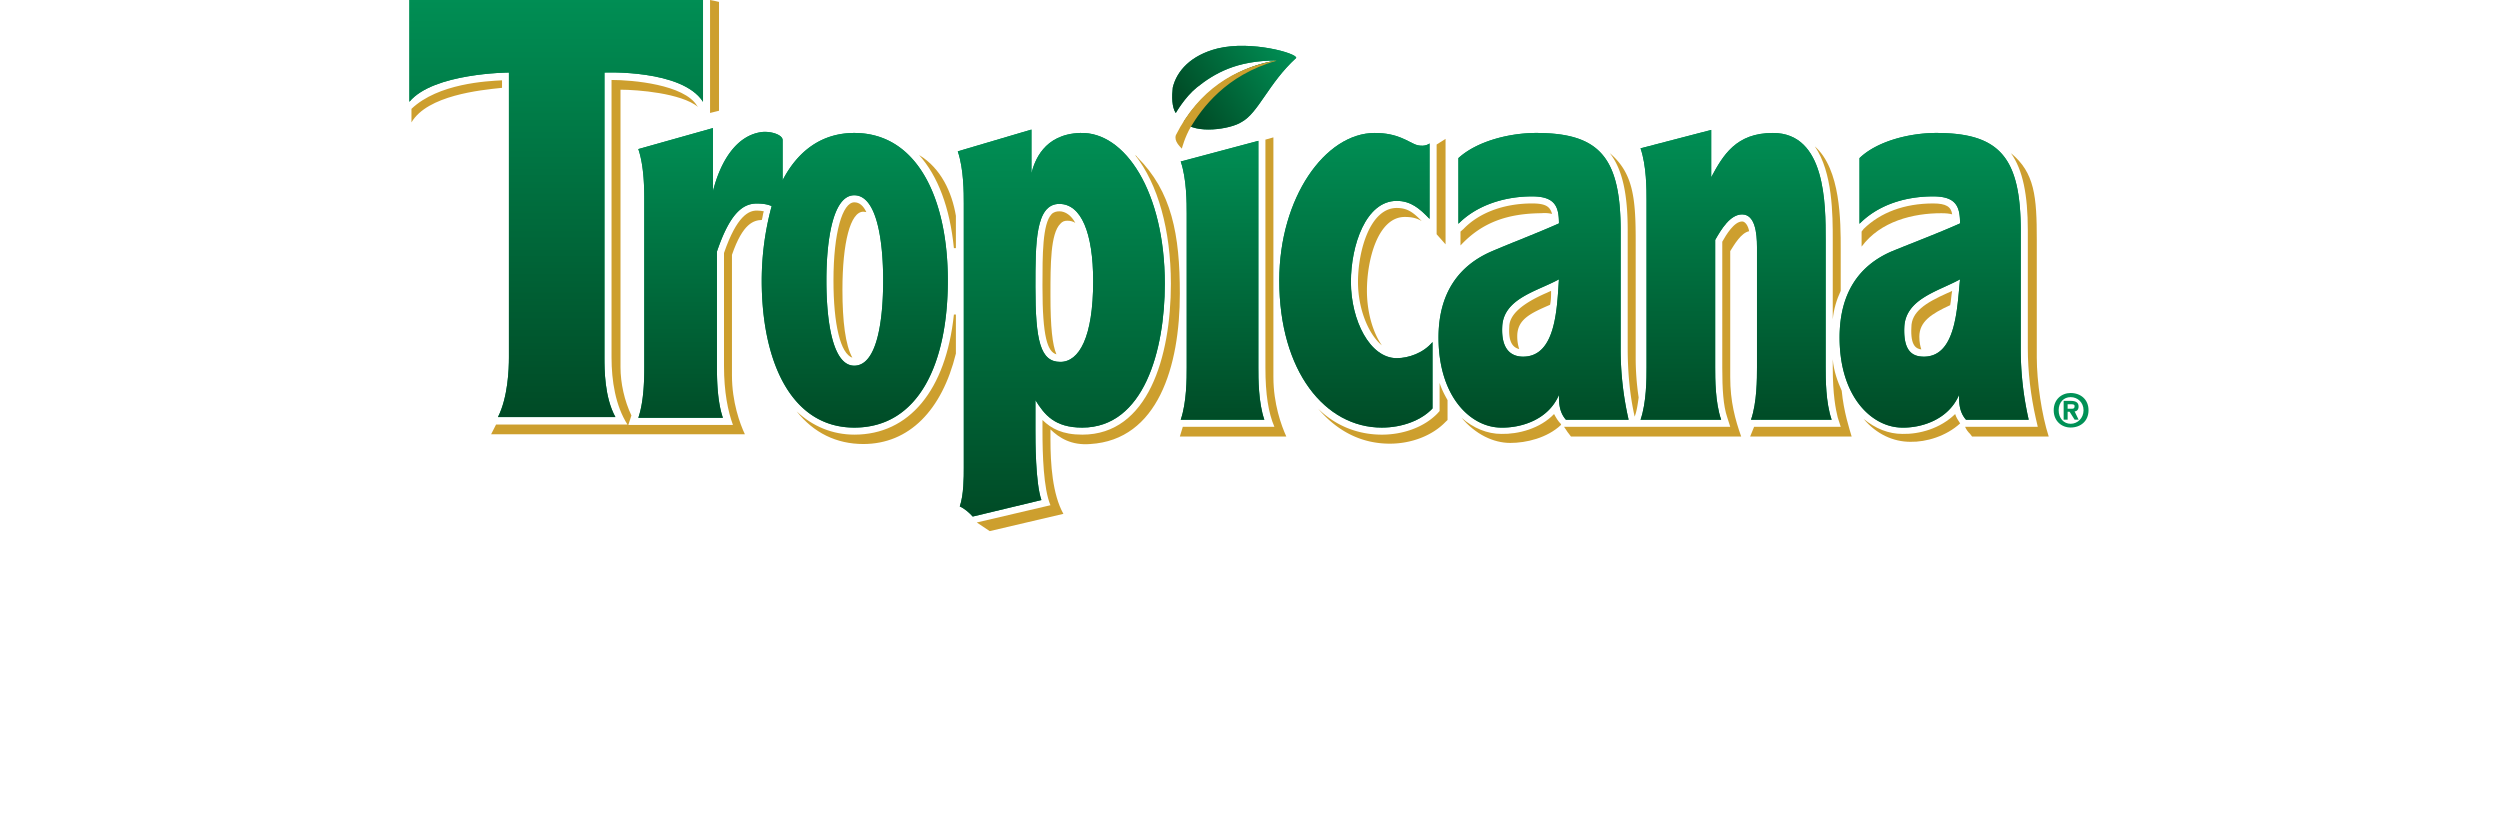 <svg height="814" viewBox=".71 5.501 599.29 290.88" width="2500" xmlns="http://www.w3.org/2000/svg" xmlns:xlink="http://www.w3.org/1999/xlink"><linearGradient id="a"><stop offset="0" stop-color="#009156"/><stop offset="1" stop-color="#004824"/></linearGradient><linearGradient id="b" gradientTransform="matrix(-3.534 -2.462 -5.04 7.231 448.04 290.463)" gradientUnits="userSpaceOnUse" x2="1" xlink:href="#a"/><linearGradient id="c" gradientTransform="matrix(0 -15.264 -12.604 0 427.05 296.356)" gradientUnits="userSpaceOnUse" x2="1" xlink:href="#a"/><linearGradient id="d" gradientTransform="matrix(0 -14.045 -9.697 0 442.575 291.74)" gradientUnits="userSpaceOnUse" x2="1" xlink:href="#a"/><linearGradient id="e" gradientTransform="matrix(0 -10.358 -5.559 0 445.962 291.361)" gradientUnits="userSpaceOnUse" x2="1" xlink:href="#a"/><linearGradient id="f" gradientTransform="matrix(0 -10.887 -7.873 0 451.628 291.626)" gradientUnits="userSpaceOnUse" x2="1" xlink:href="#a"/><linearGradient id="g" gradientTransform="matrix(0 -10.898 -9.107 0 458.2 291.626)" gradientUnits="userSpaceOnUse" x2="1" xlink:href="#a"/><linearGradient id="h" gradientTransform="matrix(0 -10.898 -9.104 0 471.713 291.626)" gradientUnits="userSpaceOnUse" x2="1" xlink:href="#a"/><linearGradient id="i" gradientTransform="matrix(0 -10.726 -9.147 0 465.04 291.727)" gradientUnits="userSpaceOnUse" x2="1" xlink:href="#a"/><linearGradient id="j" gradientTransform="matrix(0 -11.057 -13.134 0 435.265 291.791)" gradientUnits="userSpaceOnUse" x2="1" xlink:href="#a"/><g transform="matrix(10.607 0 0 -10.607 -4410.254 3141.729)"><path d="m443.816 291.563c-.369-.24-1.543-.417-1.945 0 0 0 .972 1.72 3.118 2.074-1.341 0-2.079-.43-2.682-.911-.403-.328-.704-.859-.704-.859-.135.202-.135.569-.101.859.134.557.604 1.088 1.509 1.316 1.14.278 2.682-.165 2.649-.317-.939-.859-1.274-1.858-1.844-2.162" fill="#009156"/><path d="m443.816 291.563c-.369-.24-1.543-.417-1.945 0 0 0 .972 1.72 3.118 2.074-1.341 0-2.079-.43-2.682-.911-.403-.328-.704-.859-.704-.859-.135.202-.135.569-.101.859.134.557.604 1.088 1.509 1.316 1.14.278 2.682-.165 2.649-.317-.939-.859-1.274-1.858-1.844-2.162" fill="url(#b)"/><path d="m425.676 295.736v-3.49c-.705 1.1-3.32.986-3.32.986v-9.597c0-.405 0-1.341.369-2.011h-3.957c.336.67.369 1.606.369 2.011v9.597s-2.548-.012-3.353-.986v3.49c2.649.645 7.444.569 9.892 0" fill="#009156"/><path d="m425.676 295.736v-3.49c-.705 1.1-3.32.986-3.32.986v-9.597c0-.405 0-1.341.369-2.011h-3.957c.336.67.369 1.606.369 2.011v9.597s-2.548-.012-3.353-.986v3.49c2.649.645 7.444.569 9.892 0" fill="url(#c)"/><path d="m436.875 286.012c0 1.479 0 2.794.805 2.794.737 0 1.14-.973 1.14-2.604 0-1.885-.47-2.719-1.107-2.719-.671 0-.838.708-.838 2.529zm-2.113-7.739 2.314.556c-.201.582-.201 1.998-.201 2.352v1.012c.302-.481.637-.923 1.576-.923 2.079 0 2.783 2.605 2.783 4.843 0 3.098-1.341 5.134-2.85 5.083-1.241-.038-1.543-.973-1.643-1.353v1.467l-2.482-.733c.202-.595.202-1.404.202-1.758v-8.902c0-.316 0-.911-.135-1.303.168-.075.336-.227.436-.341" fill="#009156"/><path d="m436.875 286.012c0 1.479 0 2.794.805 2.794.737 0 1.14-.973 1.14-2.604 0-1.885-.47-2.719-1.107-2.719-.671 0-.838.708-.838 2.529zm-2.113-7.739 2.314.556c-.201.582-.201 1.998-.201 2.352v1.012c.302-.481.637-.923 1.576-.923 2.079 0 2.783 2.605 2.783 4.843 0 3.098-1.341 5.134-2.85 5.083-1.241-.038-1.543-.973-1.643-1.353v1.467l-2.482-.733c.202-.595.202-1.404.202-1.758v-8.902c0-.316 0-.911-.135-1.303.168-.075.336-.227.436-.341" fill="url(#d)"/><path d="m444.386 290.931v-7.638c0-.367 0-1.176.201-1.758h-2.817c.201.582.201 1.391.201 1.758v5.185c0 .354 0 1.176-.201 1.757z" fill="#009156"/><path d="m444.386 290.931v-7.638c0-.367 0-1.176.201-1.758h-2.817c.201.582.201 1.391.201 1.758v5.185c0 .354 0 1.176-.201 1.757z" fill="url(#e)"/><path d="m450.253 281.915c-.368-.392-1.005-.645-1.71-.645-1.911 0-3.453 1.897-3.453 4.957 0 2.782 1.542 4.969 3.219 4.969.771 0 1.106-.29 1.374-.392.135-.05.336-.063.47.038v-2.541c-.335.354-.637.607-1.107.607-1.039 0-1.542-1.493-1.542-2.732 0-1.29.637-2.567 1.542-2.567.403 0 .906.177 1.207.544z" fill="#009156"/><path d="m450.253 281.915c-.368-.392-1.005-.645-1.71-.645-1.911 0-3.453 1.897-3.453 4.957 0 2.782 1.542 4.969 3.219 4.969.771 0 1.106-.29 1.374-.392.135-.05.336-.063.47.038v-2.541c-.335.354-.637.607-1.107.607-1.039 0-1.542-1.493-1.542-2.732 0-1.29.637-2.567 1.542-2.567.403 0 .906.177 1.207.544z" fill="url(#f)"/><path d="m452.601 284.659c.033.961 1.173 1.201 1.911 1.606-.067-.974-.101-2.605-1.207-2.605-.403 0-.738.24-.704.999zm2.146-3.124h2.112a10.625 10.625 0 0 0 -.268 2.403v3.971c0 2.491-.738 3.287-2.85 3.287-.872 0-1.979-.265-2.616-.847v-2.213c.57.582 1.476.923 2.482.923.771 0 .905-.341.905-.91-.704-.316-1.543-.632-2.28-.948-1.073-.468-1.777-1.379-1.777-2.896 0-2.023 1.106-3.035 2.112-3.035.637-.013 1.576.24 1.945 1.1 0-.24 0-.569.235-.835" fill="#009156"/><path d="m452.601 284.659c.033.961 1.173 1.201 1.911 1.606-.067-.974-.101-2.605-1.207-2.605-.403 0-.738.24-.704.999zm2.146-3.124h2.112a10.625 10.625 0 0 0 -.268 2.403v3.971c0 2.491-.738 3.287-2.85 3.287-.872 0-1.979-.265-2.616-.847v-2.213c.57.582 1.476.923 2.482.923.771 0 .905-.341.905-.91-.704-.316-1.543-.632-2.28-.948-1.073-.468-1.777-1.379-1.777-2.896 0-2.023 1.106-3.035 2.112-3.035.637-.013 1.576.24 1.945 1.1 0-.24 0-.569.235-.835" fill="url(#g)"/><path d="m466.147 284.646c.034.961 1.14 1.214 1.878 1.619-.101-.974-.134-2.593-1.207-2.605-.336 0-.705.114-.671.986zm2.079-3.111h2.112a10.683 10.683 0 0 0 -.268 2.403v3.971c0 2.491-.738 3.287-2.85 3.287-.872 0-1.978-.265-2.582-.847v-2.213c.57.582 1.442.923 2.481.923.772 0 .906-.341.906-.91-.704-.316-1.543-.632-2.314-.948-1.073-.468-1.744-1.379-1.744-2.896 0-2.023 1.107-3.035 2.113-3.035.603-.013 1.542.24 1.911 1.1 0-.24 0-.569.235-.835" fill="#009156"/><path d="m466.147 284.646c.034.961 1.14 1.214 1.878 1.619-.101-.974-.134-2.593-1.207-2.605-.336 0-.705.114-.671.986zm2.079-3.111h2.112a10.683 10.683 0 0 0 -.268 2.403v3.971c0 2.491-.738 3.287-2.85 3.287-.872 0-1.978-.265-2.582-.847v-2.213c.57.582 1.442.923 2.481.923.772 0 .906-.341.906-.91-.704-.316-1.543-.632-2.314-.948-1.073-.468-1.744-1.379-1.744-2.896 0-2.023 1.107-3.035 2.113-3.035.603-.013 1.542.24 1.911 1.1 0-.24 0-.569.235-.835" fill="url(#h)"/><path d="m459.642 289.704c.402.746.838 1.492 2.079 1.492 1.777 0 1.777-2.39 1.777-3.604v-4.299c0-.367 0-1.176.201-1.758h-2.716c.201.582.201 1.391.201 1.758v4.059c0 .481-.067 1.1-.502 1.1-.403 0-.705-.505-.906-.86v-4.299c0-.367 0-1.176.201-1.758h-2.716c.202.582.202 1.391.202 1.758v5.64c0 .354 0 1.163-.202 1.745l2.381.62z" fill="#009156"/><path d="m459.642 289.704c.402.746.838 1.492 2.079 1.492 1.777 0 1.777-2.39 1.777-3.604v-4.299c0-.367 0-1.176.201-1.758h-2.716c.201.582.201 1.391.201 1.758v4.059c0 .481-.067 1.1-.502 1.1-.403 0-.705-.505-.906-.86v-4.299c0-.367 0-1.176.201-1.758h-2.716c.202.582.202 1.391.202 1.758v5.64c0 .354 0 1.163-.202 1.745l2.381.62z" fill="url(#i)"/><path d="m430.772 291.196c-1.106 0-1.911-.619-2.414-1.593v1.353c0 .19-.436.316-.738.266-.804-.127-1.341-.936-1.609-1.986v2.125l-2.515-.708c.201-.582.201-1.391.201-1.745v-5.564c0-.342 0-1.164-.201-1.745h2.85c-.201.581-.201 1.403-.201 1.745v3.857c.436 1.289.872 1.618 1.341 1.618.201 0 .369-.025.503-.088a9.582 9.582 0 0 1 -.335-2.504c0-2.757 1.006-4.957 3.118-4.957 2.18 0 3.152 2.175 3.152 4.957 0 2.719-1.006 4.969-3.152 4.969zm0-7.84c-.737 0-.939 1.518-.939 2.871 0 1.302.202 2.87.939 2.87.771 0 .973-1.568.973-2.87 0-1.341-.202-2.871-.973-2.871" fill="#009156"/><path d="m430.772 291.196c-1.106 0-1.911-.619-2.414-1.593v1.353c0 .19-.436.316-.738.266-.804-.127-1.341-.936-1.609-1.986v2.125l-2.515-.708c.201-.582.201-1.391.201-1.745v-5.564c0-.342 0-1.164-.201-1.745h2.85c-.201.581-.201 1.403-.201 1.745v3.857c.436 1.289.872 1.618 1.341 1.618.201 0 .369-.025.503-.088a9.582 9.582 0 0 1 -.335-2.504c0-2.757 1.006-4.957 3.118-4.957 2.18 0 3.152 2.175 3.152 4.957 0 2.719-1.006 4.969-3.152 4.969zm0-7.84c-.737 0-.939 1.518-.939 2.871 0 1.302.202 2.87.939 2.87.771 0 .973-1.568.973-2.87 0-1.341-.202-2.871-.973-2.871" fill="url(#j)"/></g><path d="m226.196 107.976c0 17.98 1.782 23.208 4.985 24.142-1.421-3.352-2.132-9.653-2.132-20.79v-.53c0-10.735 0-21.862 3.554-25.351.71-.807 1.421-1.072 2.492-1.072 1.061 0 2.132.265 2.843.796-1.421-2.673-3.553-4.158-5.685-4.158-1.072 0-2.143.276-2.854 1.082-3.203 3.479-3.203 14.616-3.203 25.35z" fill="#cd9f2e"/><path d="m207.347 195.294 26.327-6.174c-3.914-6.969-4.625-17.83-4.625-26.55v-3.627c3.204 3.087 7.468 5.77 14.224 5.23 24.184-1.475 32.013-27.76 32.013-53.779 0-21.065-2.854-36.488-15.296-48.824 0-.265-.36-.403-.71-.668 8.177 10.32 12.802 26.825 12.802 46.003 0 26.157-8.178 53.916-31.651 53.916-7.118 0-11.032-2.143-14.235-5.23v3.628c0 8.719.36 20.917 2.853 26.825l-26.327 6.163m105.997-51.901v-85.715l-2.853.806v81.42c0 9.652 1.071 16.229 3.203 21.193h-32.723l-1.06 3.49h38.047c-1.771-3.893-4.614-11.679-4.614-21.194" fill="#cd9f2e"/><path d="m540.25 130.378c-.36-1.071-.71-2.545-.71-4.56 0-5.368 4.264-8.179 11.02-11.266.361-1.75.361-3.351.711-5.102-.71.404-1.771.807-1.771.807-7.828 3.49-12.803 6.703-12.803 12.208-.36 6.704 1.771 7.648 3.553 7.913m7.118-48.686c1.771 0 2.842.127 3.903.403-.35-2.684-2.132-3.893-6.757-3.893-10.31 0-18.848 3.214-24.894 9.122l-.711.934v5.367c6.757-9.122 18.499-11.933 28.459-11.933m34.144 51.635v-42.11c0-15.433-.721-24.015-9.25-30.994 4.265 5.908 6.047 14.892 6.047 27.631v42.121c0 8.316 1.06 17.035 2.842 24.948l.71 3.087h-25.965c.36.933 1.071 1.877 1.782 2.545l.71.944h27.388c-2.493-7.647-4.264-19.718-4.264-28.172m-29.17 20.122c-5.335 5.229-12.802 7.244-18.848 7.106-4.975 0-9.6-1.877-13.874-5.367 4.624 5.505 10.67 8.189 16.716 8.189 5.696.127 12.803-2.016 17.788-6.577-.71-1.07-1.421-2.142-1.782-3.351" fill="#cc9e2e"/><g fill="#cd9f2e"><path d="m396.567 130.24c-.36-1.071-.71-2.545-.71-4.56 0-6.036 4.613-8.179 11.73-11.265.361-1.613.361-3.214.361-4.965-.71.276-1.432.669-2.142.944-7.818 3.49-12.803 7.372-12.803 11.933-.35 5.633 1.421 7.383 3.564 7.913m7.817-48.548c1.782-.138 2.854 0 3.914.265-.71-2.546-2.132-3.755-7.106-3.755-9.96 0-18.86 3.214-24.545 9.122l-1.072.934v4.964c7.828-8.444 17.078-11.403 28.81-11.53m-56.908 47.212c-3.192-4.561-5.335-11.806-5.335-19.58 0-11 3.914-26.296 13.524-26.296 2.482 0 4.264.403 6.046 1.475-2.853-2.95-4.985-4.689-8.9-4.689-9.599 0-13.863 15.423-13.863 26.423 0 9.928 3.914 18.912 8.528 22.667m87.848-41.05v42.121c0 8.178.721 16.632 2.493 24.407.71-1.877 1.071-4.158 1.421-6.842a95.575 95.575 0 0 1 -1.06-14.213v-42.11c0-15.433-1.072-24.015-9.25-30.994 4.625 5.908 6.396 14.892 6.396 27.631m-67.217 54.457v10.066l-.71.806c-4.625 4.827-12.093 7.638-19.92 7.638-8.89 0-16.717-3.352-22.764-9.25 6.768 7.913 15.296 12.474 25.617 12.474 7.817 0 15.284-2.949 19.91-7.786l.71-.668v-7.107c-1.061-1.877-2.132-3.892-2.843-6.173m-1.061-53.109 3.193 3.617v-37.687l-3.193 2.015z"/><path d="m478.719 88.13c-.35-2.015-1.422-3.49-2.482-3.49-2.854 0-5.696 4.689-7.118 7.245v44.932c0 7.775.35 13.683 1.782 17.84l1.061 3.353h-59.39c.712.933 1.062 1.74 1.772 2.545l.711.944h60.821c-2.132-6.035-3.914-12.474-3.914-21.193v-45.069c1.421-2.28 3.914-6.576 6.757-7.107m-67.217 68.936c-1.072-1.072-1.782-2.28-2.493-3.617-4.975 5.229-12.803 7.244-18.849 7.106-4.975 0-9.96-2.015-14.224-5.77 4.975 5.908 11.381 8.995 17.428 8.995 5.685 0 13.152-1.75 18.138-6.439zm-101.722-129.831s0-.138-.71 0c-14.225 2.684-27.028 10.32-35.206 26.56-.71 2.143 1.422 4.02 2.132 4.826 0 0 1.06-4.158 3.204-7.785 3.903-6.439 12.442-18.51 30.58-23.601m-202.373 18.637 3.204-.796v-38.896l-1.782-.403c-.35-.138-1.061-.138-1.422-.276zm50.861 87.455c-2.492-4.423-3.553-13.004-3.553-24.28 0-16.897 2.843-27.896 7.467-27.896.36 0 .71.138 1.072.138-1.072-2.28-2.493-3.49-4.275-3.49-4.264 0-7.467 10.862-7.467 27.897 0 15.825 2.492 26.157 6.756 27.631m-125.195-99.123c-5.335.276-22.763 1.071-32.363 10.193v4.837c5.696-9.663 24.544-11.54 32.362-12.347zm91.051 46.544c-2.843 0-7.107 1.75-11.731 15.157v40.37c0 9.388 1.421 16.23 3.192 21.066h-37.337v-.137l1.061-3.225c-2.482-5.23-3.903-11.53-3.903-17.3v-99.123c6.046 0 21.691 1.209 27.737 6.173l-.36-.403c-4.625-7.648-23.113-9.25-30.58-9.25v99.113c0 8.454 1.42 17.31 5.685 24.015h-46.948l-1.772 3.49h90.691c-1.782-3.756-4.625-11.541-4.625-21.066v-43.055c3.914-11.402 7.828-12.336 10.671-12.473.35-1.072.35-2.143.71-3.087-.71-.127-1.42-.265-2.492-.265m71.132 13.418v-11.54c-1.421-8.444-5.335-17.036-13.153-21.724 6.757 7.51 11.021 18.912 12.442 33.264zm0 23.738h-.71c-2.843 27.09-16.007 42.917-35.566 42.917-7.818 0-14.935-2.95-20.63-8.316 6.045 7.647 14.234 11.667 23.833 11.667 16.356 0 28.098-12.07 33.073-32.32zm313.344 15.964v2.949c0 9.652 1.06 15.02 1.771 17.84l1.072 3.353h-30.942l-1.422 3.49h36.277c-.711-2.419-2.843-8.858-3.554-16.367-1.432-3.225-2.853-6.98-3.203-11.265m.001-14.224c.35-3.755 1.421-7.107 2.843-10.194v-14.88c0-10.066 0-28.576-9.25-36.754 6.407 9.25 6.407 24.545 6.407 33.402z"/></g><path d="m598.218 152.102c0 2.821-2.132 4.836-4.614 4.836-2.493 0-4.275-2.015-4.275-4.836 0-2.811 1.782-4.689 4.275-4.689 2.482 0 4.614 1.878 4.614 4.689zm-5.685.54h.71l1.782 2.822h1.422l-1.422-2.96c.711 0 1.422-.53 1.422-1.739 0-1.474-1.072-2.015-2.843-2.015h-2.493v6.714h1.422zm0-1.07v-1.613h1.07c.712 0 1.422 0 1.422.668 0 .806-.36.944-1.071.944zm7.467.53c0-3.883-2.843-6.163-6.396-6.163-3.203 0-6.046 2.28-6.046 6.163 0 3.892 2.843 6.173 6.046 6.173 3.553 0 6.396-2.28 6.396-6.173" fill="#009156"/></svg>
